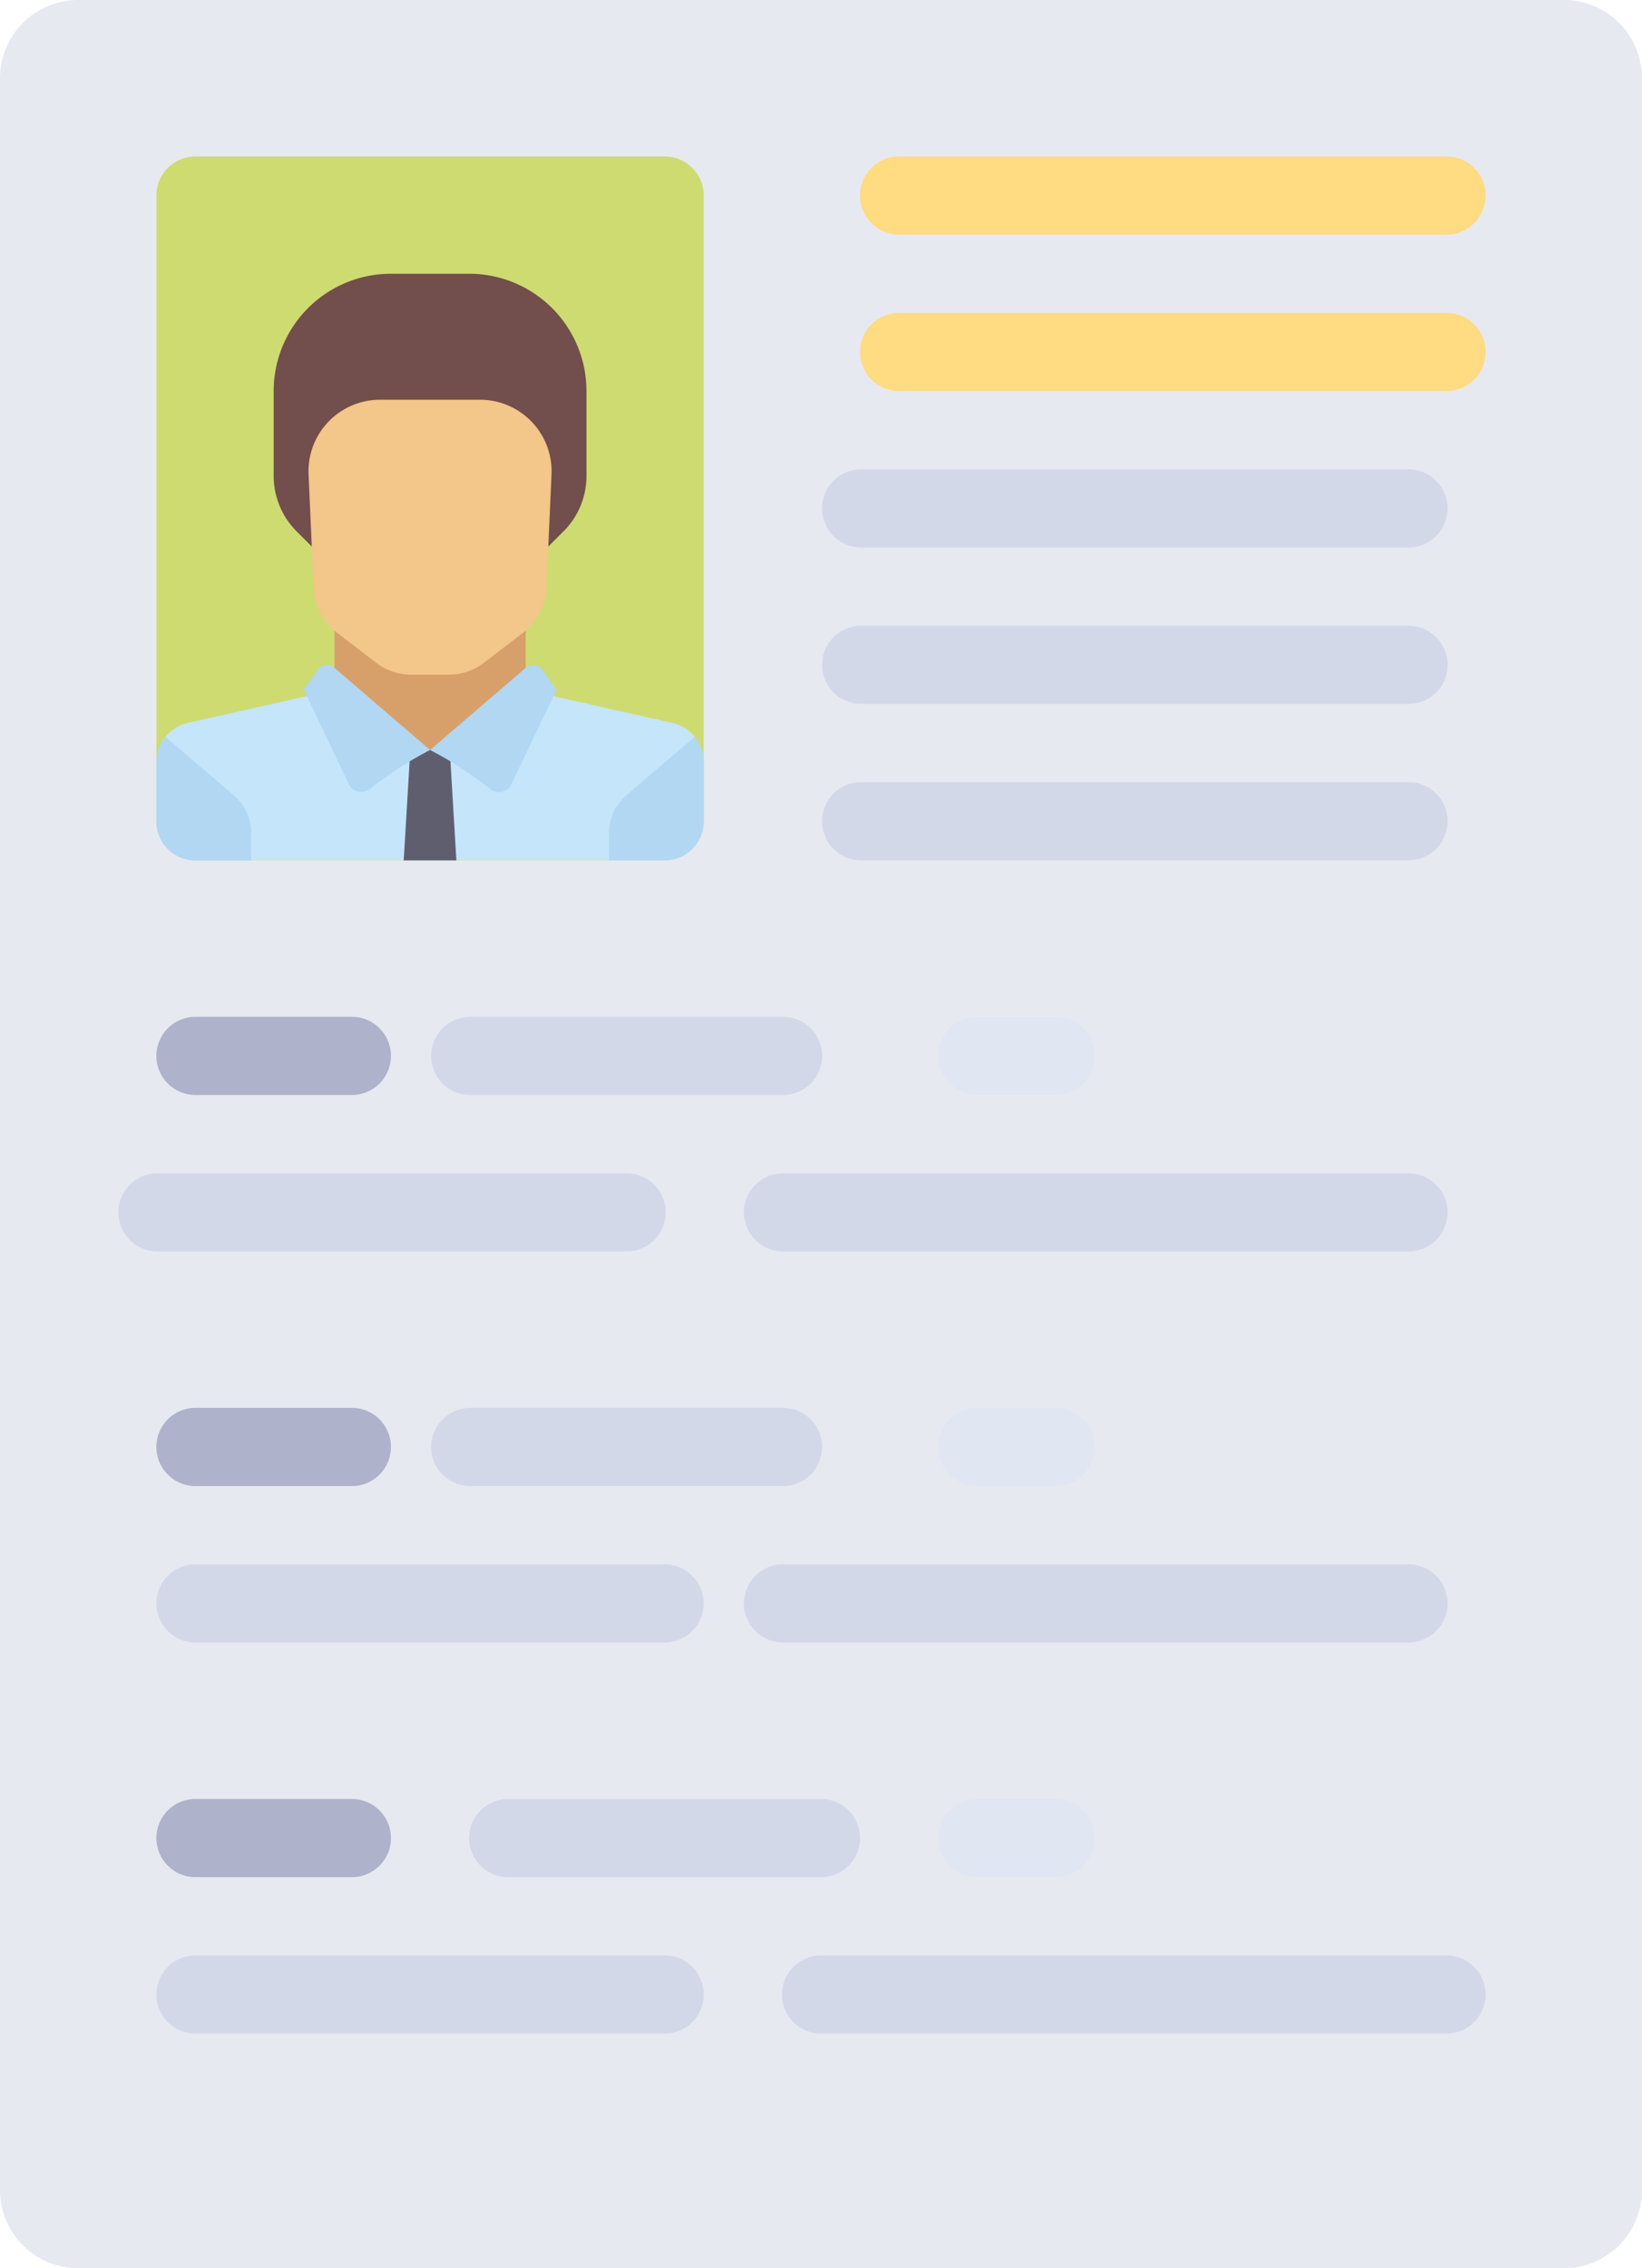 <svg xmlns="http://www.w3.org/2000/svg" width="76.28" height="105.339" viewBox="0 0 76.28 105.339">
  <g id="Grupo_8810" data-name="Grupo 8810" transform="translate(0)">
    <path id="Trazado_7240" data-name="Trazado 7240" d="M72.647,105.339H3.632A3.632,3.632,0,0,1,0,101.707V3.632A3.632,3.632,0,0,1,3.632,0H72.647A3.632,3.632,0,0,1,76.28,3.632v98.074a3.632,3.632,0,0,1-3.632,3.632" transform="translate(0)" fill="#e7e9f1"/>
    <path id="Trazado_7241" data-name="Trazado 7241" d="M35.244,44.326H13.45a1.816,1.816,0,0,1-1.816-1.817V13.451a1.816,1.816,0,0,1,1.816-1.817H35.244a1.817,1.817,0,0,1,1.817,1.817V42.509a1.817,1.817,0,0,1-1.817,1.817" transform="translate(-4.369 -4.369)" fill="#cedb71"/>
    <path id="Trazado_7242" data-name="Trazado 7242" d="M33.765,50.256V46.34H24.876v3.916l4.444,4.475Z" transform="translate(-9.342 -17.403)" fill="#d7a06b"/>
    <path id="Trazado_7243" data-name="Trazado 7243" d="M35.553,52.788,29.5,51.43a.979.979,0,0,1-.254-.1l-4.9,2.725L19.638,51.2a.985.985,0,0,1-.445.23l-6.051,1.357A1.885,1.885,0,0,0,11.634,54.6v2.766a1.817,1.817,0,0,0,1.817,1.817H35.244a1.817,1.817,0,0,0,1.817-1.817V54.6a1.885,1.885,0,0,0-1.508-1.815" transform="translate(-4.369 -19.228)" fill="#c5e5fa"/>
    <path id="Trazado_7244" data-name="Trazado 7244" d="M49.285,54.8,46.116,57.51a2.283,2.283,0,0,0-.811,1.733v1.291H47.89a1.816,1.816,0,0,0,1.817-1.816V55.953a1.809,1.809,0,0,0-.422-1.156" transform="translate(-17.014 -20.579)" fill="#b1d7f3"/>
    <path id="Trazado_7245" data-name="Trazado 7245" d="M15.224,57.51,12.056,54.8a1.8,1.8,0,0,0-.422,1.155v2.767a1.816,1.816,0,0,0,1.817,1.816h2.585V59.244a2.283,2.283,0,0,0-.811-1.733" transform="translate(-4.369 -20.579)" fill="#b1d7f3"/>
    <path id="Trazado_7246" data-name="Trazado 7246" d="M32.481,60.894H30.035l.306-5.143h1.833Z" transform="translate(-11.28 -20.937)" fill="#5f5e6f"/>
    <path id="Trazado_7247" data-name="Trazado 7247" d="M24,49.564,28.464,53.4a16.991,16.991,0,0,0-2.8,1.817A.643.643,0,0,1,24.7,55l-2.1-4.4.664-.95A.5.5,0,0,1,24,49.564" transform="translate(-8.486 -18.569)" fill="#b1d7f3"/>
    <path id="Trazado_7248" data-name="Trazado 7248" d="M36.463,49.564,31.994,53.4a16.991,16.991,0,0,1,2.8,1.817.643.643,0,0,0,.971-.21l2.1-4.4-.664-.95a.5.5,0,0,0-.734-.088" transform="translate(-12.015 -18.569)" fill="#b1d7f3"/>
    <path id="Trazado_7249" data-name="Trazado 7249" d="M29.441,20.359H25.808a5.448,5.448,0,0,0-5.448,5.449v3.944a3.635,3.635,0,0,0,1.063,2.568l.752.752h10.9l.752-.752a3.632,3.632,0,0,0,1.064-2.568V25.808a5.449,5.449,0,0,0-5.449-5.449" transform="translate(-7.646 -7.646)" fill="#724e4c"/>
    <path id="Trazado_7250" data-name="Trazado 7250" d="M22.956,33.234l.233,5.235a2.753,2.753,0,0,0,1.067,2.064L26.1,41.948a2.639,2.639,0,0,0,1.605.547H29.49a2.641,2.641,0,0,0,1.605-.547l1.844-1.414a2.754,2.754,0,0,0,1.068-2.064l.232-5.235a3.322,3.322,0,0,0-3.277-3.506H26.234a3.322,3.322,0,0,0-3.278,3.506" transform="translate(-8.62 -11.164)" fill="#f3c689"/>
    <path id="Trazado_7251" data-name="Trazado 7251" d="M91.23,15.266H65.8a1.816,1.816,0,0,1,0-3.632H91.23a1.816,1.816,0,0,1,0,3.632" transform="translate(-24.03 -4.369)" fill="#ffdb82"/>
    <path id="Trazado_7252" data-name="Trazado 7252" d="M91.23,38.534H65.8a1.816,1.816,0,0,1,0-3.632H91.23a1.816,1.816,0,0,1,0,3.632" transform="translate(-25.796 -13.108)" fill="#d3d8e9"/>
    <path id="Trazado_7253" data-name="Trazado 7253" d="M91.23,61.8H65.8a1.816,1.816,0,0,1,0-3.632H91.23a1.816,1.816,0,0,1,0,3.632" transform="translate(-25.796 -21.846)" fill="#d3d8e9"/>
    <path id="Trazado_7254" data-name="Trazado 7254" d="M51.248,79.252H36.718a1.816,1.816,0,0,1,0-3.632h14.53a1.816,1.816,0,1,1,0,3.632" transform="translate(-14.873 -28.399)" fill="#d3d8e9"/>
    <path id="Trazado_7255" data-name="Trazado 7255" d="M35.244,90.887H13.45a1.816,1.816,0,0,1,0-3.632H35.244a1.816,1.816,0,1,1,0,3.632" transform="translate(-6.135 -32.768)" fill="#d3d8e9"/>
    <path id="Trazado_7256" data-name="Trazado 7256" d="M89.045,90.887H59.986a1.816,1.816,0,0,1,0-3.632H89.045a1.816,1.816,0,0,1,0,3.632" transform="translate(-23.611 -32.768)" fill="#d3d8e9"/>
    <path id="Trazado_7257" data-name="Trazado 7257" d="M75.252,79.252H71.62a1.816,1.816,0,1,1,0-3.632h3.632a1.816,1.816,0,0,1,0,3.632" transform="translate(-26.215 -28.399)" fill="#e1e6f3"/>
    <path id="Trazado_7258" data-name="Trazado 7258" d="M20.715,79.252H13.45a1.816,1.816,0,0,1,0-3.632h7.265a1.816,1.816,0,0,1,0,3.632" transform="translate(-4.369 -28.399)" fill="#aeb2ca"/>
    <path id="Trazado_7259" data-name="Trazado 7259" d="M51.248,108.337H36.718a1.816,1.816,0,0,1,0-3.632h14.53a1.816,1.816,0,1,1,0,3.632" transform="translate(-14.873 -39.323)" fill="#d3d8e9"/>
    <path id="Trazado_7260" data-name="Trazado 7260" d="M35.244,119.972H13.45a1.816,1.816,0,0,1,0-3.632H35.244a1.816,1.816,0,1,1,0,3.632" transform="translate(-4.369 -43.692)" fill="#d3d8e9"/>
    <path id="Trazado_7261" data-name="Trazado 7261" d="M89.045,119.972H59.986a1.816,1.816,0,0,1,0-3.632H89.045a1.816,1.816,0,0,1,0,3.632" transform="translate(-23.611 -43.692)" fill="#d3d8e9"/>
    <path id="Trazado_7262" data-name="Trazado 7262" d="M75.252,108.337H71.62a1.816,1.816,0,1,1,0-3.632h3.632a1.816,1.816,0,0,1,0,3.632" transform="translate(-26.215 -39.323)" fill="#e1e6f3"/>
    <path id="Trazado_7263" data-name="Trazado 7263" d="M20.715,108.337H13.45a1.816,1.816,0,0,1,0-3.632h7.265a1.816,1.816,0,0,1,0,3.632" transform="translate(-4.369 -39.323)" fill="#aeb2ca"/>
    <path id="Trazado_7264" data-name="Trazado 7264" d="M51.248,137.422H36.718a1.816,1.816,0,0,1,0-3.632h14.53a1.816,1.816,0,1,1,0,3.632" transform="translate(-13.108 -50.245)" fill="#d3d8e9"/>
    <path id="Trazado_7265" data-name="Trazado 7265" d="M35.244,149.056H13.45a1.816,1.816,0,0,1,0-3.632H35.244a1.816,1.816,0,1,1,0,3.632" transform="translate(-4.369 -54.614)" fill="#d3d8e9"/>
    <path id="Trazado_7266" data-name="Trazado 7266" d="M89.045,149.056H59.986a1.816,1.816,0,0,1,0-3.632H89.045a1.816,1.816,0,0,1,0,3.632" transform="translate(-21.846 -54.614)" fill="#d3d8e9"/>
    <path id="Trazado_7267" data-name="Trazado 7267" d="M75.252,137.422H71.62a1.816,1.816,0,1,1,0-3.632h3.632a1.816,1.816,0,0,1,0,3.632" transform="translate(-26.215 -50.245)" fill="#e1e6f3"/>
    <path id="Trazado_7268" data-name="Trazado 7268" d="M20.715,137.422H13.45a1.816,1.816,0,0,1,0-3.632h7.265a1.816,1.816,0,0,1,0,3.632" transform="translate(-4.369 -50.245)" fill="#aeb2ca"/>
    <path id="Trazado_7269" data-name="Trazado 7269" d="M91.23,50.168H65.8a1.816,1.816,0,0,1,0-3.632H91.23a1.816,1.816,0,0,1,0,3.632" transform="translate(-25.796 -17.477)" fill="#d3d8e9"/>
    <path id="Trazado_7270" data-name="Trazado 7270" d="M91.23,26.9H65.8a1.816,1.816,0,0,1,0-3.632H91.23a1.816,1.816,0,0,1,0,3.632" transform="translate(-24.03 -8.738)" fill="#ffdb82"/>
  </g>
</svg>
